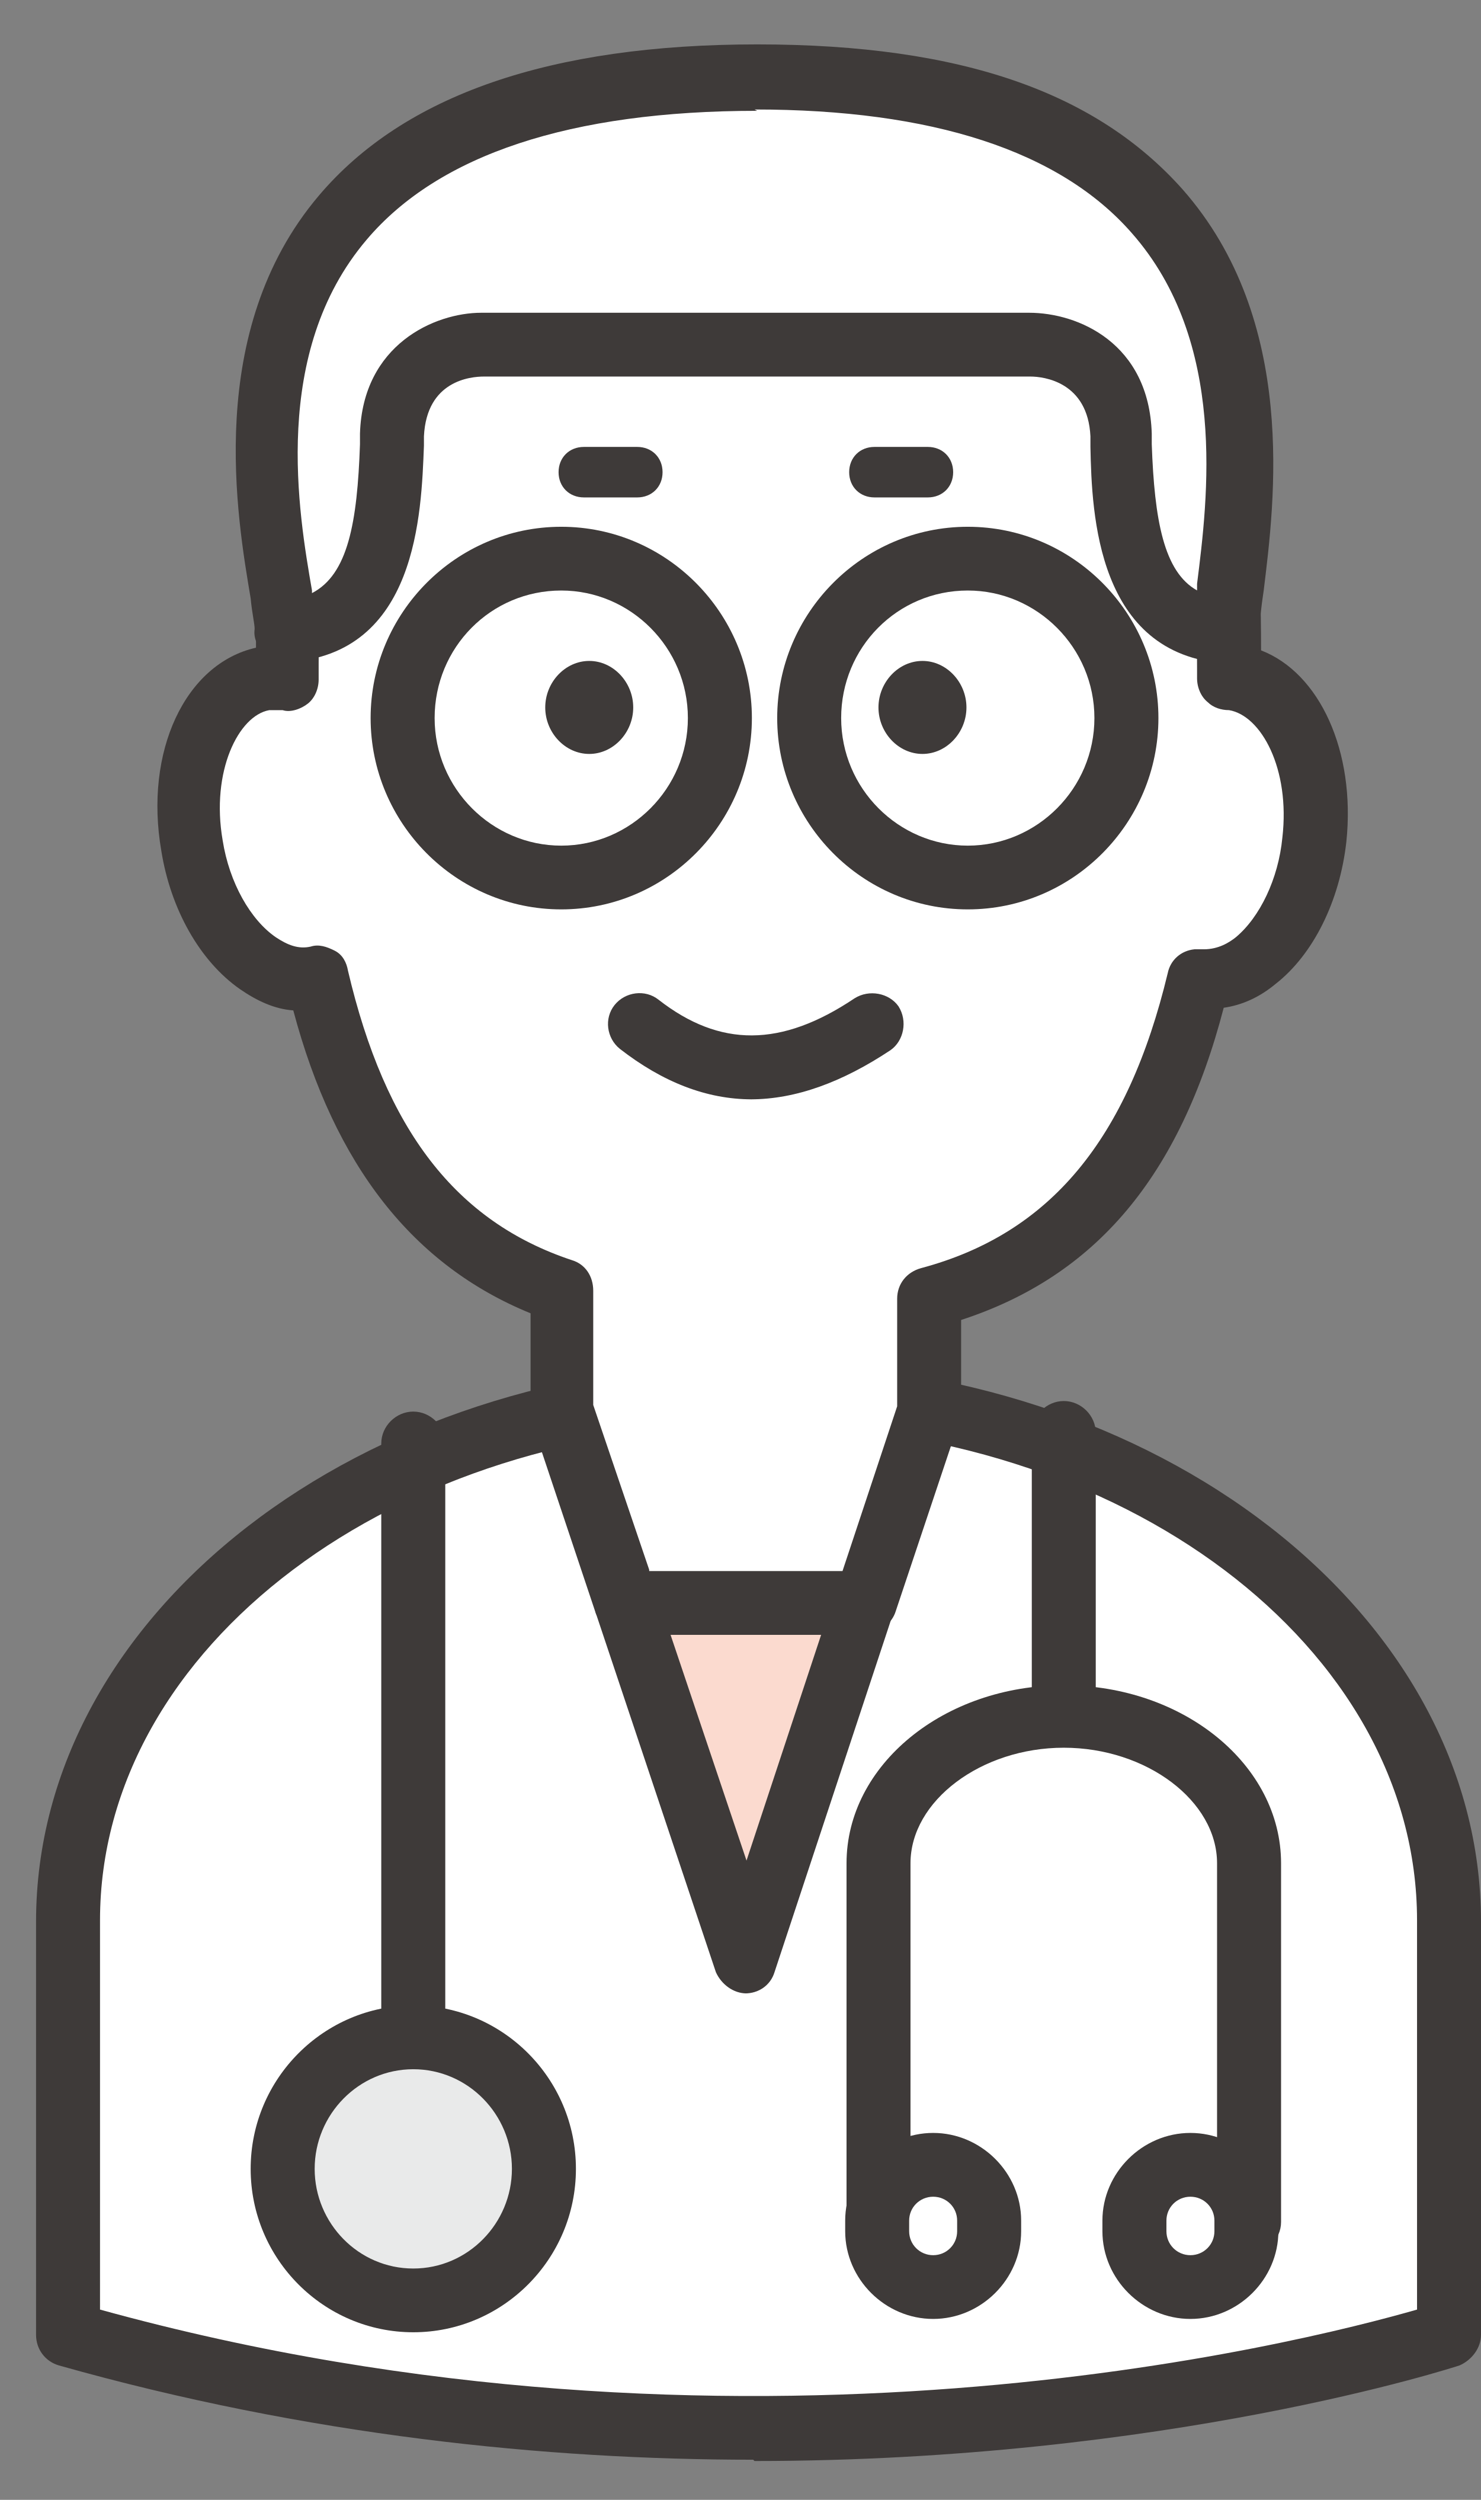 <svg width="32" height="54" viewBox="0 0 32 54" fill="none" xmlns="http://www.w3.org/2000/svg">
<rect x="0" y="0" width="32" height="54" fill="#808080" stroke="none"/>
<path d="M1.47 50.408V41.483C1.47 35.227 8.181 30.09 16.39 30.09C24.598 30.09 31.309 35.227 31.309 41.483V50.408C31.309 50.408 17.513 55 1.499 50.408" fill="white"/>
<path d="M16.274 53.133C11.81 53.133 6.654 52.616 1.268 51.095C0.98 51.009 0.779 50.751 0.779 50.435V41.51C0.779 34.852 7.778 29.428 16.389 29.428C25.001 29.428 32 34.852 32 41.51V50.435C32 50.722 31.798 50.98 31.539 51.095C31.453 51.124 25.203 53.161 16.303 53.161L16.274 53.133ZM2.161 49.89C15.986 53.707 28.112 50.607 30.618 49.89V41.481C30.618 35.569 24.252 30.777 16.389 30.777C8.527 30.777 2.161 35.569 2.161 41.481V49.89Z" fill="#3E3A39"/>
<path d="M16.13 42.372L18.694 34.623H13.538L16.13 42.372Z" fill="#FBDACF"/>
<path d="M16.13 43.06C15.842 43.06 15.583 42.859 15.468 42.601L12.876 34.852C12.818 34.652 12.847 34.422 12.962 34.25C13.077 34.078 13.307 33.963 13.509 33.963H18.665C18.895 33.963 19.097 34.078 19.212 34.25C19.327 34.422 19.385 34.652 19.298 34.852L16.735 42.601C16.648 42.888 16.389 43.06 16.101 43.06H16.13ZM14.488 35.312L16.13 40.191L17.743 35.312H14.488Z" fill="#3E3A39"/>
<path d="M26.614 14.652H26.556C26.556 14.537 26.556 14.451 26.556 14.336C26.556 12.327 26.441 10.577 26.211 9.084C25.03 1.422 7.374 1.537 6.424 10.117C6.28 11.351 6.222 12.758 6.222 14.336C6.222 14.451 6.222 14.566 6.222 14.681C6.05 14.681 5.906 14.652 5.733 14.681C4.552 14.881 3.861 16.488 4.177 18.297C4.494 20.076 5.675 21.367 6.856 21.166C6.856 21.166 6.856 21.166 6.885 21.166C7.835 25.242 9.736 27.107 12.184 27.939V30.522L13.567 34.655H18.722L20.105 30.522V28.083C22.755 27.365 24.886 25.557 25.923 21.195C27.104 21.339 28.227 19.961 28.429 18.182C28.63 16.374 27.824 14.824 26.643 14.681" fill="white"/>
<path d="M18.693 35.314H13.538C13.25 35.314 12.991 35.113 12.875 34.855L11.493 30.723C11.493 30.723 11.464 30.579 11.464 30.493V28.369C8.93 27.336 7.23 25.184 6.337 21.826C5.934 21.797 5.56 21.625 5.185 21.367C4.321 20.764 3.688 19.645 3.486 18.382C3.112 16.23 4.004 14.336 5.531 13.991C5.531 12.556 5.617 11.236 5.761 10.031C6.309 5.181 11.493 2.914 16.418 2.799C20.969 2.799 26.239 4.607 26.902 8.94C27.132 10.433 27.248 12.155 27.248 14.049C28.515 14.537 29.293 16.23 29.091 18.181C28.947 19.473 28.371 20.621 27.564 21.252C27.219 21.539 26.844 21.711 26.441 21.769C25.491 25.413 23.676 27.566 20.767 28.513V30.436C20.767 30.436 20.767 30.579 20.738 30.665L19.356 34.798C19.269 35.085 19.01 35.257 18.693 35.257V35.314ZM14.027 33.937H18.204L19.385 30.378V28.054C19.385 27.738 19.586 27.48 19.903 27.393C22.697 26.647 24.367 24.61 25.231 21.022C25.289 20.735 25.52 20.535 25.808 20.506C25.865 20.506 25.951 20.506 26.009 20.506C26.326 20.506 26.556 20.362 26.7 20.248C27.219 19.817 27.622 18.985 27.708 18.095C27.881 16.603 27.248 15.455 26.556 15.34C26.384 15.34 26.211 15.283 26.096 15.168C25.951 15.053 25.865 14.852 25.865 14.651V14.479C25.865 12.441 25.75 10.691 25.52 9.199C25.001 5.726 20.623 4.205 16.706 4.205C16.591 4.205 16.505 4.205 16.418 4.205C12.098 4.291 7.547 6.185 7.086 10.203C6.942 11.466 6.885 12.843 6.885 14.336C6.885 14.336 6.885 14.651 6.885 14.68C6.885 14.881 6.798 15.082 6.654 15.197C6.51 15.311 6.28 15.398 6.107 15.34C5.992 15.34 5.905 15.34 5.819 15.34C5.157 15.455 4.552 16.66 4.811 18.153C4.955 19.071 5.416 19.875 5.963 20.248C6.222 20.42 6.453 20.506 6.712 20.448C6.885 20.391 7.057 20.448 7.23 20.535C7.403 20.621 7.489 20.793 7.518 20.965C8.325 24.409 9.851 26.389 12.357 27.221C12.645 27.307 12.818 27.566 12.818 27.881V30.349L14.027 33.908V33.937Z" fill="#3E3A39"/>
<path d="M8.498 9.429C8.555 7.449 10.456 7.477 10.456 7.477H22.265C22.265 7.477 24.166 7.477 24.223 9.429C24.281 10.835 24.223 13.504 26.499 13.676C26.47 12.012 29.581 1.709 16.332 1.709C3.083 1.709 6.193 12.442 6.165 13.676C8.44 13.533 8.411 10.835 8.469 9.429" fill="white"/>
<path d="M26.528 14.332C26.528 14.332 26.499 14.332 26.47 14.332C23.705 14.132 23.59 11.118 23.561 9.655V9.425C23.504 8.248 22.553 8.134 22.265 8.134H10.456C10.168 8.134 9.218 8.22 9.16 9.425V9.626C9.103 11.09 9.016 14.132 6.222 14.304C6.05 14.332 5.848 14.246 5.704 14.103C5.56 13.959 5.474 13.787 5.502 13.586C5.502 13.472 5.445 13.242 5.416 12.926C5.128 11.204 4.408 7.158 6.885 4.231C8.728 2.05 11.896 0.959 16.361 0.959C20.825 0.959 23.705 2.021 25.549 4.087C28.054 6.928 27.536 10.86 27.305 12.754C27.248 13.127 27.219 13.414 27.219 13.586C27.219 13.787 27.133 13.959 27.017 14.103C26.902 14.218 26.729 14.304 26.557 14.304L26.528 14.332ZM16.361 2.394C12.329 2.394 9.477 3.341 7.922 5.178C5.848 7.617 6.453 11.09 6.741 12.754C6.741 12.754 6.741 12.783 6.741 12.812C7.519 12.41 7.72 11.29 7.778 9.597V9.368C7.835 7.445 9.391 6.756 10.399 6.756H22.236C23.302 6.756 24.828 7.416 24.886 9.368V9.597C24.944 11.233 25.145 12.352 25.865 12.754C25.865 12.697 25.865 12.639 25.865 12.611C26.096 10.774 26.528 7.387 24.454 5.034C22.899 3.255 20.134 2.365 16.303 2.365L16.361 2.394Z" fill="#3E3A39"/>
<path d="M20.882 15.282C20.882 15.827 20.45 16.286 19.932 16.286C19.413 16.286 18.981 15.827 18.981 15.282C18.981 14.736 19.413 14.277 19.932 14.277C20.45 14.277 20.882 14.736 20.882 15.282Z" fill="#3E3A39"/>
<path d="M13.682 15.282C13.682 15.827 13.25 16.286 12.732 16.286C12.213 16.286 11.781 15.827 11.781 15.282C11.781 14.736 12.213 14.277 12.732 14.277C13.25 14.277 13.682 14.736 13.682 15.282Z" fill="#3E3A39"/>
<path d="M13.826 22.139C15.468 23.459 17.167 23.287 18.866 22.139H13.826Z" fill="white"/>
<path d="M16.245 23.747C15.266 23.747 14.316 23.374 13.394 22.657C13.106 22.427 13.049 21.997 13.279 21.71C13.509 21.423 13.941 21.365 14.229 21.595C15.554 22.628 16.879 22.628 18.463 21.566C18.78 21.365 19.212 21.451 19.414 21.738C19.615 22.054 19.529 22.484 19.241 22.685C18.204 23.374 17.196 23.747 16.217 23.747H16.245Z" fill="#3E3A39"/>
<path d="M20.047 10.745H18.895C18.579 10.745 18.348 10.515 18.348 10.2C18.348 9.884 18.579 9.654 18.895 9.654H20.047C20.364 9.654 20.595 9.884 20.595 10.2C20.595 10.515 20.364 10.745 20.047 10.745Z" fill="#3E3A39"/>
<path d="M13.769 10.745H12.617C12.3 10.745 12.069 10.515 12.069 10.2C12.069 9.884 12.3 9.654 12.617 9.654H13.769C14.085 9.654 14.316 9.884 14.316 10.2C14.316 10.515 14.085 10.745 13.769 10.745Z" fill="#3E3A39"/>
<path d="M11.752 46.851C11.752 48.429 10.485 49.692 8.93 49.692C7.374 49.692 6.107 48.429 6.107 46.851C6.107 45.273 7.374 44.01 8.93 44.01C10.485 44.01 11.752 45.273 11.752 46.851Z" fill="#E9EAEA"/>
<path d="M8.93 50.38C7 50.38 5.416 48.802 5.416 46.85C5.416 44.899 7 43.32 8.93 43.32C10.86 43.32 12.444 44.899 12.444 46.85C12.444 48.802 10.86 50.38 8.93 50.38ZM8.93 44.698C7.749 44.698 6.799 45.674 6.799 46.85C6.799 48.027 7.749 49.003 8.93 49.003C10.111 49.003 11.061 48.027 11.061 46.85C11.061 45.674 10.111 44.698 8.93 44.698Z" fill="#3E3A39"/>
<path d="M8.93 44.21C8.555 44.21 8.238 43.894 8.238 43.521V31.181C8.238 30.808 8.555 30.492 8.93 30.492C9.304 30.492 9.621 30.808 9.621 31.181V43.521C9.621 43.894 9.304 44.21 8.93 44.21Z" fill="#3E3A39"/>
<path d="M18.981 47.999V40.25C18.981 38.499 20.767 37.065 22.985 37.065C25.203 37.065 26.988 38.499 26.988 40.25V47.999" fill="white"/>
<path d="M26.989 48.687C26.614 48.687 26.297 48.372 26.297 47.998V40.25C26.297 38.901 24.771 37.753 22.985 37.753C21.2 37.753 19.673 38.901 19.673 40.25V47.998C19.673 48.372 19.356 48.687 18.982 48.687C18.607 48.687 18.291 48.372 18.291 47.998V40.25C18.291 38.126 20.393 36.404 22.985 36.404C25.577 36.404 27.68 38.126 27.68 40.25V47.998C27.68 48.372 27.363 48.687 26.989 48.687Z" fill="#3E3A39"/>
<path d="M25.721 49.406C25.059 49.406 24.512 48.861 24.512 48.201V47.971C24.512 47.311 25.059 46.766 25.721 46.766C26.384 46.766 26.931 47.311 26.931 47.971V48.201C26.931 48.861 26.384 49.406 25.721 49.406Z" fill="white"/>
<path d="M25.721 50.092C24.684 50.092 23.82 49.231 23.82 48.198V47.968C23.82 46.935 24.684 46.074 25.721 46.074C26.758 46.074 27.622 46.935 27.622 47.968V48.198C27.622 49.231 26.758 50.092 25.721 50.092ZM25.721 47.452C25.433 47.452 25.203 47.681 25.203 47.968V48.198C25.203 48.485 25.433 48.715 25.721 48.715C26.009 48.715 26.24 48.485 26.24 48.198V47.968C26.24 47.681 26.009 47.452 25.721 47.452Z" fill="#3E3A39"/>
<path d="M20.162 49.406C19.5 49.406 18.953 48.861 18.953 48.201V47.971C18.953 47.311 19.5 46.766 20.162 46.766C20.825 46.766 21.372 47.311 21.372 47.971V48.201C21.372 48.861 20.825 49.406 20.162 49.406Z" fill="white"/>
<path d="M20.163 50.092C19.126 50.092 18.262 49.231 18.262 48.198V47.968C18.262 46.935 19.126 46.074 20.163 46.074C21.2 46.074 22.064 46.935 22.064 47.968V48.198C22.064 49.231 21.2 50.092 20.163 50.092ZM20.163 47.452C19.875 47.452 19.644 47.681 19.644 47.968V48.198C19.644 48.485 19.875 48.715 20.163 48.715C20.451 48.715 20.681 48.485 20.681 48.198V47.968C20.681 47.681 20.451 47.452 20.163 47.452Z" fill="#3E3A39"/>
<path d="M22.985 37.697C22.611 37.697 22.294 37.381 22.294 37.008V30.952C22.294 30.579 22.611 30.264 22.985 30.264C23.36 30.264 23.676 30.579 23.676 30.952V37.008C23.676 37.381 23.36 37.697 22.985 37.697Z" fill="#3E3A39"/>
<path d="M20.911 19.644C18.636 19.644 16.793 17.779 16.793 15.511C16.793 13.244 18.636 11.379 20.911 11.379C23.186 11.379 25.03 13.244 25.03 15.511C25.03 17.779 23.186 19.644 20.911 19.644ZM20.911 12.756C19.385 12.756 18.175 13.991 18.175 15.511C18.175 17.032 19.413 18.267 20.911 18.267C22.409 18.267 23.647 17.032 23.647 15.511C23.647 13.991 22.409 12.756 20.911 12.756Z" fill="#3E3A39"/>
<path d="M12.127 19.644C9.852 19.644 8.008 17.779 8.008 15.511C8.008 13.244 9.852 11.379 12.127 11.379C14.402 11.379 16.246 13.244 16.246 15.511C16.246 17.779 14.402 19.644 12.127 19.644ZM12.127 12.756C10.601 12.756 9.391 13.991 9.391 15.511C9.391 17.032 10.629 18.267 12.127 18.267C13.625 18.267 14.863 17.032 14.863 15.511C14.863 13.991 13.625 12.756 12.127 12.756Z" fill="#3E3A39"/>
</svg>
